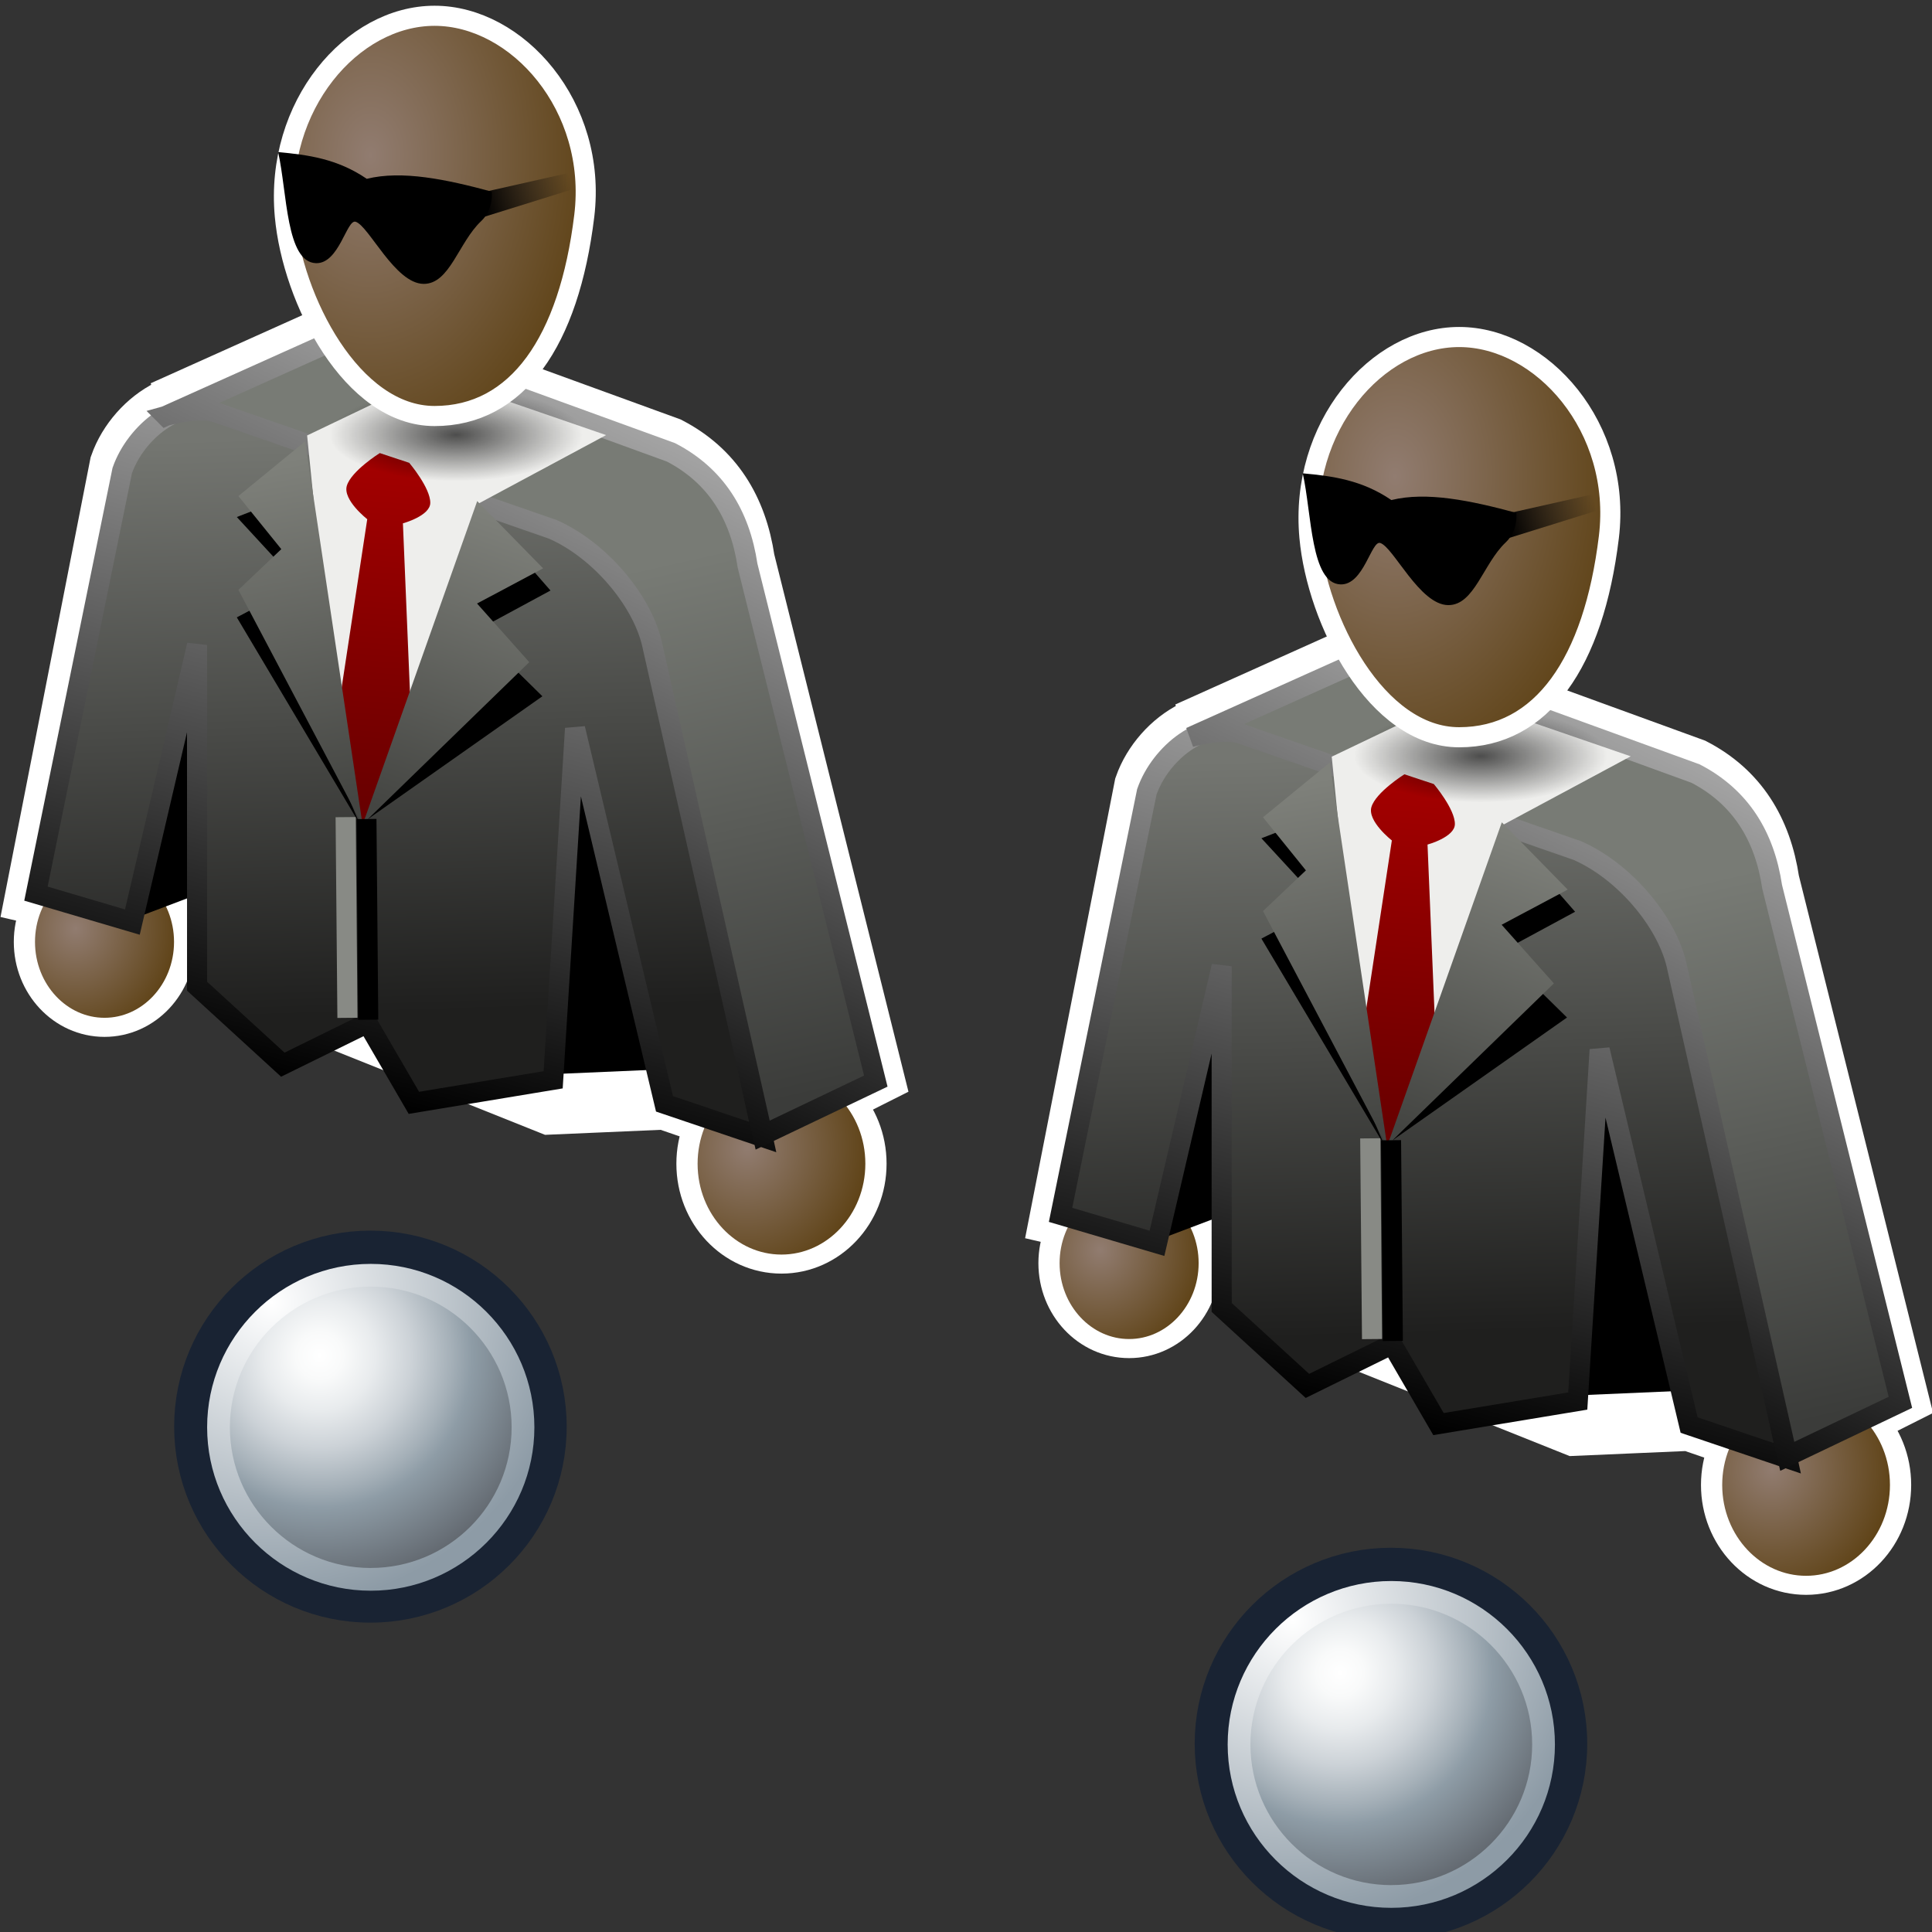 <?xml version="1.0" encoding="UTF-8" standalone="no"?>
<!-- Created with Inkscape (http://www.inkscape.org/) -->

<svg
   xmlns:i="http://ns.adobe.com/AdobeIllustrator/10.0/"
   xmlns:a="http://ns.adobe.com/AdobeSVGViewerExtensions/3.0/"
   xmlns:dc="http://purl.org/dc/elements/1.1/"
   xmlns:cc="http://creativecommons.org/ns#"
   xmlns:rdf="http://www.w3.org/1999/02/22-rdf-syntax-ns#"
   xmlns:svg="http://www.w3.org/2000/svg"
   xmlns="http://www.w3.org/2000/svg"
   xmlns:xlink="http://www.w3.org/1999/xlink"
   xmlns:sodipodi="http://sodipodi.sourceforge.net/DTD/sodipodi-0.dtd"
   xmlns:inkscape="http://www.inkscape.org/namespaces/inkscape"
   width="48px"
   height="48px"
   id="svg3050"
   version="1.1"
   inkscape:version="0.48.5 r10040"
   sodipodi:docname="crowdsource.svg">
  <rect width="100%" height="100%" fill="#333333" stroke="none"/>
  <defs
     id="defs3052">
    <linearGradient
       inkscape:collect="always"
       id="linearGradient26779">
      <stop
         style="stop-color:#000000;stop-opacity:1;"
         offset="0"
         id="stop26781" />
      <stop
         style="stop-color:#000000;stop-opacity:0;"
         offset="1"
         id="stop26783" />
    </linearGradient>
    <linearGradient
       id="linearGradient26757">
      <stop
         style="stop-color:#444542;stop-opacity:1;"
         offset="0"
         id="stop26759" />
      <stop
         style="stop-color:#7f817b;stop-opacity:1;"
         offset="1"
         id="stop26761" />
    </linearGradient>
    <linearGradient
       id="linearGradient26716">
      <stop
         style="stop-color:#a40000;stop-opacity:1;"
         offset="0"
         id="stop26718" />
      <stop
         style="stop-color:#690000;stop-opacity:1;"
         offset="1"
         id="stop26720" />
    </linearGradient>
    <linearGradient
       id="linearGradient26698">
      <stop
         style="stop-color:#000000;stop-opacity:1;"
         offset="0"
         id="stop26700" />
      <stop
         style="stop-color:#b7b7b7;stop-opacity:1;"
         offset="1"
         id="stop26702" />
    </linearGradient>
    <linearGradient
       id="linearGradient26627">
      <stop
         style="stop-color:#747671;stop-opacity:1;"
         offset="0"
         id="stop26629" />
      <stop
         style="stop-color:#1f1f1e;stop-opacity:1;"
         offset="1"
         id="stop26631" />
    </linearGradient>
    <linearGradient
       id="linearGradient26596">
      <stop
         style="stop-color:#787b75;stop-opacity:1;"
         offset="0"
         id="stop26598" />
      <stop
         style="stop-color:#3b3c3a;stop-opacity:1;"
         offset="1"
         id="stop26600" />
    </linearGradient>
    <linearGradient
       id="linearGradient26498">
      <stop
         style="stop-color:#917c70;stop-opacity:1;"
         offset="0"
         id="stop26500" />
      <stop
         style="stop-color:#5f4317;stop-opacity:1;"
         offset="1"
         id="stop26502" />
    </linearGradient>
    <linearGradient
       id="linearGradient26468">
      <stop
         style="stop-color:#000000;stop-opacity:0.675;"
         offset="0"
         id="stop26470" />
      <stop
         style="stop-color:#000000;stop-opacity:0;"
         offset="1"
         id="stop26472" />
    </linearGradient>
    <radialGradient
       inkscape:collect="always"
       xlink:href="#linearGradient26498"
       id="radialGradient28288"
       gradientUnits="userSpaceOnUse"
       gradientTransform="matrix(1.155,0.003,-0.007,1.39,-3.468,-2.437)"
       cx="22.952"
       cy="6.051"
       fx="22.952"
       fy="6.051"
       r="6.118" />
    <radialGradient
       inkscape:collect="always"
       xlink:href="#linearGradient26498"
       id="radialGradient28290"
       gradientUnits="userSpaceOnUse"
       gradientTransform="matrix(1.155,0.003,-0.007,1.39,-3.468,-2.437)"
       cx="22.952"
       cy="6.051"
       fx="22.952"
       fy="6.051"
       r="6.118" />
    <linearGradient
       inkscape:collect="always"
       xlink:href="#linearGradient26627"
       id="linearGradient28292"
       gradientUnits="userSpaceOnUse"
       gradientTransform="matrix(1.344,0,0,1.34,-14.509,-0.852)"
       x1="19.937"
       y1="12.735"
       x2="20.433"
       y2="29.056" />
    <linearGradient
       inkscape:collect="always"
       xlink:href="#linearGradient26698"
       id="linearGradient28294"
       gradientUnits="userSpaceOnUse"
       gradientTransform="matrix(1.413,0,0,1.408,-16.633,-0.188)"
       x1="9.322"
       y1="26.351"
       x2="14.512"
       y2="6.552" />
    <linearGradient
       inkscape:collect="always"
       xlink:href="#linearGradient26596"
       id="linearGradient28296"
       gradientUnits="userSpaceOnUse"
       gradientTransform="matrix(1.468,0,0,1.461,-15.918,-4.389)"
       x1="28.571"
       y1="17.179"
       x2="31.714"
       y2="31.107" />
    <linearGradient
       inkscape:collect="always"
       xlink:href="#linearGradient26698"
       id="linearGradient28298"
       gradientUnits="userSpaceOnUse"
       gradientTransform="matrix(1.375,0,0,1.371,-15.62,-0.864)"
       x1="18.365"
       y1="27.298"
       x2="27.144"
       y2="9.084" />
    <linearGradient
       inkscape:collect="always"
       xlink:href="#linearGradient26716"
       id="linearGradient28300"
       gradientUnits="userSpaceOnUse"
       gradientTransform="matrix(1.375,0,0,1.371,-15.62,-0.864)"
       x1="22.034"
       y1="13.102"
       x2="21.282"
       y2="22.648" />
    <radialGradient
       inkscape:collect="always"
       xlink:href="#linearGradient26468"
       id="radialGradient28302"
       gradientUnits="userSpaceOnUse"
       gradientTransform="matrix(1,0,0,0.368,0,8.588)"
       cx="23.915"
       cy="13.579"
       fx="23.915"
       fy="13.579"
       r="2.955" />
    <radialGradient
       inkscape:collect="always"
       xlink:href="#linearGradient26498"
       id="radialGradient28304"
       gradientUnits="userSpaceOnUse"
       gradientTransform="matrix(1.384,0.017,-0.022,1.977,-17.507,-5.358)"
       cx="22.619"
       cy="5.372"
       fx="22.619"
       fy="5.372"
       r="6.118" />
    <linearGradient
       inkscape:collect="always"
       xlink:href="#linearGradient26757"
       id="linearGradient28306"
       gradientUnits="userSpaceOnUse"
       gradientTransform="matrix(1.413,0,0,1.408,-16.633,-0.188)"
       x1="20.706"
       y1="21.613"
       x2="19.026"
       y2="12.319" />
    <linearGradient
       inkscape:collect="always"
       xlink:href="#linearGradient26757"
       id="linearGradient28308"
       gradientUnits="userSpaceOnUse"
       gradientTransform="matrix(1.413,0,0,1.408,-16.633,-0.188)"
       x1="21.862"
       y1="21.688"
       x2="24.758"
       y2="13.607" />
    <linearGradient
       inkscape:collect="always"
       xlink:href="#linearGradient26779"
       id="linearGradient28310"
       gradientUnits="userSpaceOnUse"
       gradientTransform="matrix(1.413,0,0,1.408,-16.633,-0.188)"
       x1="24.471"
       y1="5.523"
       x2="26.82"
       y2="4.892" />
    <radialGradient
       inkscape:collect="always"
       xlink:href="#linearGradient26498"
       id="radialGradient28352"
       gradientUnits="userSpaceOnUse"
       gradientTransform="matrix(1.155,0.003,-0.007,1.39,-3.468,-2.437)"
       cx="22.952"
       cy="6.051"
       fx="22.952"
       fy="6.051"
       r="6.118" />
    <radialGradient
       inkscape:collect="always"
       xlink:href="#linearGradient26498"
       id="radialGradient28354"
       gradientUnits="userSpaceOnUse"
       gradientTransform="matrix(1.155,0.003,-0.007,1.39,-3.468,-2.437)"
       cx="22.952"
       cy="6.051"
       fx="22.952"
       fy="6.051"
       r="6.118" />
    <linearGradient
       inkscape:collect="always"
       xlink:href="#linearGradient26627"
       id="linearGradient28356"
       gradientUnits="userSpaceOnUse"
       gradientTransform="matrix(1.344,0,0,1.34,-14.509,-0.852)"
       x1="19.937"
       y1="12.735"
       x2="20.433"
       y2="29.056" />
    <linearGradient
       inkscape:collect="always"
       xlink:href="#linearGradient26698"
       id="linearGradient28358"
       gradientUnits="userSpaceOnUse"
       gradientTransform="matrix(1.413,0,0,1.408,-16.633,-0.188)"
       x1="9.322"
       y1="26.351"
       x2="14.512"
       y2="6.552" />
    <linearGradient
       inkscape:collect="always"
       xlink:href="#linearGradient26596"
       id="linearGradient28360"
       gradientUnits="userSpaceOnUse"
       gradientTransform="matrix(1.468,0,0,1.461,-15.918,-4.389)"
       x1="28.571"
       y1="17.179"
       x2="31.714"
       y2="31.107" />
    <linearGradient
       inkscape:collect="always"
       xlink:href="#linearGradient26698"
       id="linearGradient28362"
       gradientUnits="userSpaceOnUse"
       gradientTransform="matrix(1.375,0,0,1.371,-15.62,-0.864)"
       x1="18.365"
       y1="27.298"
       x2="27.144"
       y2="9.084" />
    <linearGradient
       inkscape:collect="always"
       xlink:href="#linearGradient26716"
       id="linearGradient28364"
       gradientUnits="userSpaceOnUse"
       gradientTransform="matrix(1.375,0,0,1.371,-15.62,-0.864)"
       x1="22.034"
       y1="13.102"
       x2="21.282"
       y2="22.648" />
    <radialGradient
       inkscape:collect="always"
       xlink:href="#linearGradient26468"
       id="radialGradient28366"
       gradientUnits="userSpaceOnUse"
       gradientTransform="matrix(1,0,0,0.368,0,8.588)"
       cx="23.915"
       cy="13.579"
       fx="23.915"
       fy="13.579"
       r="2.955" />
    <radialGradient
       inkscape:collect="always"
       xlink:href="#linearGradient26498"
       id="radialGradient28368"
       gradientUnits="userSpaceOnUse"
       gradientTransform="matrix(1.384,0.017,-0.022,1.977,-17.507,-5.358)"
       cx="22.619"
       cy="5.372"
       fx="22.619"
       fy="5.372"
       r="6.118" />
    <linearGradient
       inkscape:collect="always"
       xlink:href="#linearGradient26757"
       id="linearGradient28370"
       gradientUnits="userSpaceOnUse"
       gradientTransform="matrix(1.413,0,0,1.408,-16.633,-0.188)"
       x1="20.706"
       y1="21.613"
       x2="19.026"
       y2="12.319" />
    <linearGradient
       inkscape:collect="always"
       xlink:href="#linearGradient26757"
       id="linearGradient28372"
       gradientUnits="userSpaceOnUse"
       gradientTransform="matrix(1.413,0,0,1.408,-16.633,-0.188)"
       x1="21.862"
       y1="21.688"
       x2="24.758"
       y2="13.607" />
    <linearGradient
       inkscape:collect="always"
       xlink:href="#linearGradient26779"
       id="linearGradient28374"
       gradientUnits="userSpaceOnUse"
       gradientTransform="matrix(1.413,0,0,1.408,-16.633,-0.188)"
       x1="24.471"
       y1="5.523"
       x2="26.82"
       y2="4.892" />
    <radialGradient
       inkscape:collect="always"
       xlink:href="#XMLID_530_"
       id="radialGradient3651"
       gradientUnits="userSpaceOnUse"
       gradientTransform="matrix(-1,0,0,1,55.359,0)"
       cx="33.161"
       cy="46.365"
       fx="33.161"
       fy="46.365"
       r="28.435" />
    <radialGradient
       id="XMLID_530_"
       cx="33.161"
       cy="46.365"
       r="28.435"
       fx="33.161"
       fy="46.365"
       gradientTransform="matrix(-1,0,0,1,55.359,0)"
       gradientUnits="userSpaceOnUse">
      <stop
         offset="0"
         style="stop-color:#FFFFFF"
         id="stop7730" />
      <stop
         offset="0.09"
         style="stop-color:#F9FAFA"
         id="stop7732" />
      <stop
         offset="0.211"
         style="stop-color:#E8EBED"
         id="stop7734" />
      <stop
         offset="0.35"
         style="stop-color:#CCD2D7"
         id="stop7736" />
      <stop
         offset="0.5"
         style="stop-color:#A5B0B8"
         id="stop7738" />
      <stop
         offset="0.579"
         style="stop-color:#8E9CA6"
         id="stop7740" />
      <stop
         offset="1"
         style="stop-color:#505359"
         id="stop7742" />
      <a:midPointStop
         offset="0"
         style="stop-color:#FFFFFF" />
      <a:midPointStop
         offset="0.645"
         style="stop-color:#FFFFFF" />
      <a:midPointStop
         offset="0.579"
         style="stop-color:#8E9CA6" />
      <a:midPointStop
         offset="0.5"
         style="stop-color:#8E9CA6" />
      <a:midPointStop
         offset="1"
         style="stop-color:#505359" />
    </radialGradient>
    <radialGradient
       inkscape:collect="always"
       xlink:href="#XMLID_531_"
       id="radialGradient3653"
       gradientUnits="userSpaceOnUse"
       gradientTransform="matrix(-0.288,0,0,0.288,48.641,12.808)"
       cx="38.921"
       cy="39.927"
       fx="38.921"
       fy="39.927"
       r="34.589" />
    <radialGradient
       id="XMLID_531_"
       cx="38.921"
       cy="39.927"
       r="34.589"
       fx="38.921"
       fy="39.927"
       gradientTransform="matrix(-1,0,0,1,55.359,0)"
       gradientUnits="userSpaceOnUse">
      <stop
         offset="0"
         style="stop-color:#FFFFFF"
         id="stop7749" />
      <stop
         offset="1"
         style="stop-color:#8D9BA6"
         id="stop7751" />
      <a:midPointStop
         offset="0"
         style="stop-color:#FFFFFF" />
      <a:midPointStop
         offset="0.5"
         style="stop-color:#FFFFFF" />
      <a:midPointStop
         offset="1"
         style="stop-color:#8D9BA6" />
    </radialGradient>
    <radialGradient
       r="34.589"
       fy="39.927"
       fx="38.921"
       cy="39.927"
       cx="38.921"
       gradientTransform="matrix(-0.288,0,0,0.288,48.641,12.808)"
       gradientUnits="userSpaceOnUse"
       id="radialGradient29839"
       xlink:href="#XMLID_531_"
       inkscape:collect="always" />
    <radialGradient
       inkscape:collect="always"
       xlink:href="#XMLID_530_"
       id="radialGradient29886"
       gradientUnits="userSpaceOnUse"
       gradientTransform="matrix(-1,0,0,1,55.359,0)"
       cx="33.161"
       cy="46.365"
       fx="33.161"
       fy="46.365"
       r="28.435" />
    <radialGradient
       inkscape:collect="always"
       xlink:href="#XMLID_531_"
       id="radialGradient29888"
       gradientUnits="userSpaceOnUse"
       gradientTransform="matrix(-0.288,0,0,0.288,48.641,12.808)"
       cx="38.921"
       cy="39.927"
       fx="38.921"
       fy="39.927"
       r="34.589" />
    <radialGradient
       inkscape:collect="always"
       xlink:href="#linearGradient26498"
       id="radialGradient29932"
       gradientUnits="userSpaceOnUse"
       gradientTransform="matrix(1.155,0.003,-0.007,1.39,-3.468,-2.437)"
       cx="22.952"
       cy="6.051"
       fx="22.952"
       fy="6.051"
       r="6.118" />
    <radialGradient
       inkscape:collect="always"
       xlink:href="#linearGradient26498"
       id="radialGradient29934"
       gradientUnits="userSpaceOnUse"
       gradientTransform="matrix(1.155,0.003,-0.007,1.39,-3.468,-2.437)"
       cx="22.952"
       cy="6.051"
       fx="22.952"
       fy="6.051"
       r="6.118" />
    <linearGradient
       inkscape:collect="always"
       xlink:href="#linearGradient26627"
       id="linearGradient29936"
       gradientUnits="userSpaceOnUse"
       gradientTransform="matrix(1.344,0,0,1.34,-14.509,-0.852)"
       x1="19.937"
       y1="12.735"
       x2="20.433"
       y2="29.056" />
    <linearGradient
       inkscape:collect="always"
       xlink:href="#linearGradient26698"
       id="linearGradient29938"
       gradientUnits="userSpaceOnUse"
       gradientTransform="matrix(1.413,0,0,1.408,-16.633,-0.188)"
       x1="9.322"
       y1="26.351"
       x2="14.512"
       y2="6.552" />
    <linearGradient
       inkscape:collect="always"
       xlink:href="#linearGradient26596"
       id="linearGradient29940"
       gradientUnits="userSpaceOnUse"
       gradientTransform="matrix(1.468,0,0,1.461,-15.918,-4.389)"
       x1="28.571"
       y1="17.179"
       x2="31.714"
       y2="31.107" />
    <linearGradient
       inkscape:collect="always"
       xlink:href="#linearGradient26698"
       id="linearGradient29942"
       gradientUnits="userSpaceOnUse"
       gradientTransform="matrix(1.375,0,0,1.371,-15.62,-0.864)"
       x1="18.365"
       y1="27.298"
       x2="27.144"
       y2="9.084" />
    <linearGradient
       inkscape:collect="always"
       xlink:href="#linearGradient26716"
       id="linearGradient29944"
       gradientUnits="userSpaceOnUse"
       gradientTransform="matrix(1.375,0,0,1.371,-15.62,-0.864)"
       x1="22.034"
       y1="13.102"
       x2="21.282"
       y2="22.648" />
    <radialGradient
       inkscape:collect="always"
       xlink:href="#linearGradient26468"
       id="radialGradient29946"
       gradientUnits="userSpaceOnUse"
       gradientTransform="matrix(1,0,0,0.368,0,8.588)"
       cx="23.915"
       cy="13.579"
       fx="23.915"
       fy="13.579"
       r="2.955" />
    <radialGradient
       inkscape:collect="always"
       xlink:href="#linearGradient26498"
       id="radialGradient29948"
       gradientUnits="userSpaceOnUse"
       gradientTransform="matrix(1.384,0.017,-0.022,1.977,-17.507,-5.358)"
       cx="22.619"
       cy="5.372"
       fx="22.619"
       fy="5.372"
       r="6.118" />
    <linearGradient
       inkscape:collect="always"
       xlink:href="#linearGradient26757"
       id="linearGradient29950"
       gradientUnits="userSpaceOnUse"
       gradientTransform="matrix(1.413,0,0,1.408,-16.633,-0.188)"
       x1="20.706"
       y1="21.613"
       x2="19.026"
       y2="12.319" />
    <linearGradient
       inkscape:collect="always"
       xlink:href="#linearGradient26757"
       id="linearGradient29952"
       gradientUnits="userSpaceOnUse"
       gradientTransform="matrix(1.413,0,0,1.408,-16.633,-0.188)"
       x1="21.862"
       y1="21.688"
       x2="24.758"
       y2="13.607" />
    <linearGradient
       inkscape:collect="always"
       xlink:href="#linearGradient26779"
       id="linearGradient29954"
       gradientUnits="userSpaceOnUse"
       gradientTransform="matrix(1.413,0,0,1.408,-16.633,-0.188)"
       x1="24.471"
       y1="5.523"
       x2="26.82"
       y2="4.892" />
  </defs>
  <sodipodi:namedview
     id="base"
     pagecolor="#ffffff"
     bordercolor="#666666"
     borderopacity="1.0"
     inkscape:pageopacity="0.0"
     inkscape:pageshadow="2"
     inkscape:zoom="9.8994949"
     inkscape:cx="1.0667571"
     inkscape:cy="10.335949"
     inkscape:current-layer="layer1"
     showgrid="true"
     inkscape:grid-bbox="true"
     inkscape:document-units="px"
     inkscape:window-width="2560"
     inkscape:window-height="1475"
     inkscape:window-x="0"
     inkscape:window-y="0"
     inkscape:window-maximized="1" />
  <g
     id="layer1"
     inkscape:label="Layer 1"
     inkscape:groupmode="layer">
    <g
       id="g28267"
       transform="matrix(0.658,0,0,0.658,0.201,0.144)">
      <path
         sodipodi:nodetypes="sccccccccccccccccs"
         inkscape:connector-curvature="0"
         id="path26655"
         d="m 12.297,12.465 c -0.137,0.016 -0.241,0.048 -0.344,0.086 L 5.851,15.292 c 0.056,-0.016 0.149,-0.027 0.215,-0.043 -0.817,0.403 -1.533,1.204 -1.848,2.099 l -3.175,16.196 3.304,0.768 3.051,-1.071 0.817,-1.585 0.43,5.098 11.825,4.728 4.335,-0.188 3.61,1.242 4.255,-2.142 -4.857,-19.448 C 27.522,18.994 26.608,17.533 24.933,16.663 L 13.63,12.55 c -0.404,-0.09 -0.921,-0.135 -1.332,-0.086 z"
         style="fill:#000000;stroke:#ffffff;stroke-width:2.278;stroke-miterlimit:4;stroke-dasharray:none" />
      <path
         transform="matrix(0.552,0,0,0.497,-10.146,31.835)"
         d="m 30.456,7.064 c 0,3.584 -2.454,6.49 -5.48,6.49 -3.027,0 -5.48,-2.906 -5.48,-6.49 0,-3.584 2.454,-6.49 5.48,-6.49 3.027,0 5.48,2.906 5.48,6.49 z"
         sodipodi:ry="6.4902301"
         sodipodi:rx="5.4800777"
         sodipodi:cy="7.0635681"
         sodipodi:cx="24.976021"
         id="path26445"
         style="color:#000000;fill:url(#radialGradient28288);fill-opacity:1;fill-rule:nonzero;stroke:#ffffff;stroke-width:1.45;stroke-linecap:round;stroke-linejoin:miter;stroke-miterlimit:4;stroke-opacity:1;stroke-dasharray:none;stroke-dashoffset:0;marker:none;visibility:visible;display:inline;overflow:visible;enable-background:accumulate"
         sodipodi:type="arc" />
      <path
         inkscape:connector-curvature="0"
         id="path26443"
         d="m 4.396,34.597 3.559,-12.175 0.89,8.412 -1.335,2.583 z"
         style="fill:#000000;stroke:none" />
      <path
         sodipodi:type="arc"
         style="color:#000000;fill:url(#radialGradient28290);fill-opacity:1;fill-rule:nonzero;stroke:#ffffff;stroke-width:1.231;stroke-linecap:round;stroke-linejoin:miter;stroke-miterlimit:4;stroke-opacity:1;stroke-dasharray:none;stroke-dashoffset:0;marker:none;visibility:visible;display:inline;overflow:visible;enable-background:accumulate"
         id="path26439"
         sodipodi:cx="24.976021"
         sodipodi:cy="7.0635681"
         sodipodi:rx="5.4800777"
         sodipodi:ry="6.4902301"
         d="m 30.456,7.064 c 0,3.584 -2.454,6.49 -5.48,6.49 -3.027,0 -5.48,-2.906 -5.48,-6.49 0,-3.584 2.454,-6.49 5.48,-6.49 3.027,0 5.48,2.906 5.48,6.49 z"
         transform="matrix(0.651,0,0,0.584,12.942,39.595)" />
      <path
         sodipodi:nodetypes="cccccccccccccccc"
         inkscape:connector-curvature="0"
         id="path26508"
         d="M 1.052,33.523 4.31,17.549 C 4.831,16.066 6.466,14.794 7.805,15.271 l 13.089,4.377 c 1.832,0.538 3.053,2.322 3.514,4.308 L 28.492,42.713 24.785,41.459 21.407,27.287 20.581,40.552 15.322,41.422 13.57,38.409 10.373,39.981 7.136,37.018 7.135,24.136 4.693,34.597 z"
         style="fill:url(#linearGradient28292);fill-opacity:1;stroke:url(#linearGradient28294);stroke-width:0.759;stroke-miterlimit:4;stroke-opacity:1;stroke-dasharray:none" />
      <path
         sodipodi:nodetypes="ccccccccccc"
         inkscape:connector-curvature="0"
         id="path26512"
         d="m 5.953,15.486 6.08,-2.73 c 0.412,-0.151 1.167,-0.12 1.705,0 l 11.292,4.105 c 1.675,0.871 2.6,2.327 2.891,4.28 l 4.842,19.46 -4.272,2.039 -4.189,-18.594 C 23.899,22.404 22.319,20.535 20.559,19.765 L 7.807,15.338 c -0.544,-0.148 -1.384,0.015 -1.854,0.148 z"
         style="fill:url(#linearGradient28296);fill-opacity:1;stroke:url(#linearGradient28298);stroke-width:0.759;stroke-miterlimit:4;stroke-dasharray:none" />
      <path
         sodipodi:nodetypes="ccccccc"
         inkscape:connector-curvature="0"
         id="path26420"
         d="m 12.539,28.686 -1.248,-12.463 4.741,-2.269 6.548,2.255 -4.838,2.596 -3.177,10.446 z"
         style="fill:#eeeeec;stroke:none" />
      <path
         sodipodi:nodetypes="cccc"
         inkscape:connector-curvature="0"
         id="path26606"
         d="m 13.285,30.908 -4.649,-7.816 1.086,-0.575 z"
         style="fill:#000000;stroke:none" />
      <path
         sodipodi:nodetypes="cscccccscc"
         inkscape:connector-curvature="0"
         id="path26433"
         d="m 14.034,16.888 c 0,0 -1.078,0.676 -1.244,1.235 -0.159,0.537 0.771,1.262 0.771,1.262 l -1.239,8.151 1.005,3.339 1.944,-2.614 -0.363,-8.72 c 0,0 1.027,-0.278 1.033,-0.77 0.008,-0.57 -0.795,-1.515 -0.795,-1.515 z"
         style="fill:url(#linearGradient28300);fill-opacity:1;stroke:none" />
      <path
         transform="matrix(1.618,0,0,1.611,-21.78,-5.686)"
         d="m 26.87,13.579 c 0,0.6 -1.323,1.086 -2.955,1.086 -1.632,0 -2.955,-0.486 -2.955,-1.086 0,-0.6 1.323,-1.086 2.955,-1.086 1.632,0 2.955,0.486 2.955,1.086 z"
         sodipodi:ry="1.085914"
         sodipodi:rx="2.9546962"
         sodipodi:cy="13.579052"
         sodipodi:cx="23.915361"
         id="path26466"
         style="color:#000000;fill:url(#radialGradient28302);fill-opacity:1;fill-rule:nonzero;stroke:none;stroke-width:0.5;marker:none;visibility:visible;display:inline;overflow:visible;enable-background:accumulate"
         sodipodi:type="arc" />
      <path
         sodipodi:nodetypes="sssss"
         inkscape:connector-curvature="0"
         id="path26399"
         d="m 21.755,7.933 c -0.577,4.748 -2.531,7.556 -5.653,7.556 -3.122,0 -5.365,-4.389 -5.653,-7.556 -0.379,-4.156 2.531,-7.556 5.653,-7.556 3.122,0 6.157,3.413 5.653,7.556 z"
         style="color:#000000;fill:url(#radialGradient28304);fill-opacity:1;fill-rule:nonzero;stroke:#ffffff;stroke-width:0.759;stroke-linecap:round;stroke-linejoin:miter;stroke-miterlimit:4;stroke-opacity:1;stroke-dashoffset:0;marker:none;visibility:visible;display:inline;overflow:visible;enable-background:accumulate" />
      <path
         sodipodi:nodetypes="cccc"
         inkscape:connector-curvature="0"
         id="path26608"
         d="m 10.57,21.401 -1.934,-2.098 1.222,-0.474 z"
         style="color:#000000;fill:#000000;fill-opacity:1;fill-rule:nonzero;stroke:none;stroke-width:1px;marker:none;visibility:visible;display:inline;overflow:visible;enable-background:accumulate" />
      <path
         sodipodi:nodetypes="cccccc"
         inkscape:connector-curvature="0"
         id="path26418"
         d="m 11.217,16.445 -2.521,2.066 1.62,2.005 -1.62,1.537 4.691,8.888 z"
         style="fill:url(#linearGradient28306);fill-opacity:1;stroke:none" />
      <path
         sodipodi:nodetypes="cccccc"
         inkscape:connector-curvature="0"
         id="path26604"
         d="m 17.731,18.931 2.749,3.147 -2.817,1.523 2.511,2.47 -6.584,4.635 z"
         style="fill:#000000;stroke:none" />
      <path
         sodipodi:nodetypes="cccccc"
         style="fill:url(#linearGradient28308);fill-opacity:1;stroke:none"
         d="m 17.713,18.701 2.488,2.54 -2.494,1.328 1.972,2.214 -6.281,6.106 z"
         id="path26431"
         inkscape:connector-curvature="0" />
      <path
         inkscape:connector-curvature="0"
         id="path26643"
         d="m 13.53,30.705 0.068,7.579"
         style="fill:none;stroke:#000000;stroke-width:0.759;stroke-linecap:butt;stroke-linejoin:miter;stroke-miterlimit:4;stroke-opacity:1;stroke-dasharray:none" />
      <path
         style="fill:none;stroke:#888a85;stroke-width:0.759;stroke-linecap:butt;stroke-linejoin:miter;stroke-miterlimit:4;stroke-opacity:1;stroke-dasharray:none"
         d="m 12.745,30.634 0.068,7.579"
         id="path26737"
         inkscape:connector-curvature="0" />
      <path
         inkscape:connector-curvature="0"
         id="path26777"
         d="m 17.405,7.159 3.782,-0.853 0.071,0.64 -4.567,1.422 z"
         style="fill:url(#linearGradient28310);fill-opacity:1;stroke:none" />
      <path
         sodipodi:nodetypes="cccssssc"
         inkscape:connector-curvature="0"
         id="path26775"
         d="m 10.197,5.524 c 1.115,0.102 2.231,0.248 3.346,1.009 1.327,-0.328 2.992,0.017 4.717,0.484 0,0 0.089,0.654 -0.399,1.114 -0.856,0.808 -1.182,2.374 -2.17,2.369 -1.081,-0.005 -2.068,-2.191 -2.569,-2.346 -0.336,-0.104 -0.622,1.593 -1.498,1.564 -1.13,-0.037 -1.083,-2.653 -1.427,-4.195 z"
         style="fill:#000000;stroke:none" />
    </g>
    <g
       transform="matrix(0.658,0,0,0.658,25.657,8.125)"
       id="g28312">
      <path
         style="fill:#000000;stroke:#ffffff;stroke-width:2.278;stroke-miterlimit:4;stroke-dasharray:none"
         d="m 12.297,12.465 c -0.137,0.016 -0.241,0.048 -0.344,0.086 L 5.851,15.292 c 0.056,-0.016 0.149,-0.027 0.215,-0.043 -0.817,0.403 -1.533,1.204 -1.848,2.099 l -3.175,16.196 3.304,0.768 3.051,-1.071 0.817,-1.585 0.43,5.098 11.825,4.728 4.335,-0.188 3.61,1.242 4.255,-2.142 -4.857,-19.448 C 27.522,18.994 26.608,17.533 24.933,16.663 L 13.63,12.55 c -0.404,-0.09 -0.921,-0.135 -1.332,-0.086 z"
         id="path28314"
         inkscape:connector-curvature="0"
         sodipodi:nodetypes="sccccccccccccccccs" />
      <path
         sodipodi:type="arc"
         style="color:#000000;fill:url(#radialGradient28352);fill-opacity:1;fill-rule:nonzero;stroke:#ffffff;stroke-width:1.45;stroke-linecap:round;stroke-linejoin:miter;stroke-miterlimit:4;stroke-opacity:1;stroke-dasharray:none;stroke-dashoffset:0;marker:none;visibility:visible;display:inline;overflow:visible;enable-background:accumulate"
         id="path28316"
         sodipodi:cx="24.976021"
         sodipodi:cy="7.0635681"
         sodipodi:rx="5.4800777"
         sodipodi:ry="6.4902301"
         d="m 30.456,7.064 c 0,3.584 -2.454,6.49 -5.48,6.49 -3.027,0 -5.48,-2.906 -5.48,-6.49 0,-3.584 2.454,-6.49 5.48,-6.49 3.027,0 5.48,2.906 5.48,6.49 z"
         transform="matrix(0.552,0,0,0.497,-10.146,31.835)" />
      <path
         style="fill:#000000;stroke:none"
         d="m 4.396,34.597 3.559,-12.175 0.89,8.412 -1.335,2.583 z"
         id="path28318"
         inkscape:connector-curvature="0" />
      <path
         transform="matrix(0.651,0,0,0.584,12.942,39.595)"
         d="m 30.456,7.064 c 0,3.584 -2.454,6.49 -5.48,6.49 -3.027,0 -5.48,-2.906 -5.48,-6.49 0,-3.584 2.454,-6.49 5.48,-6.49 3.027,0 5.48,2.906 5.48,6.49 z"
         sodipodi:ry="6.4902301"
         sodipodi:rx="5.4800777"
         sodipodi:cy="7.0635681"
         sodipodi:cx="24.976021"
         id="path28320"
         style="color:#000000;fill:url(#radialGradient28354);fill-opacity:1;fill-rule:nonzero;stroke:#ffffff;stroke-width:1.231;stroke-linecap:round;stroke-linejoin:miter;stroke-miterlimit:4;stroke-opacity:1;stroke-dasharray:none;stroke-dashoffset:0;marker:none;visibility:visible;display:inline;overflow:visible;enable-background:accumulate"
         sodipodi:type="arc" />
      <path
         style="fill:url(#linearGradient28356);fill-opacity:1;stroke:url(#linearGradient28358);stroke-width:0.759;stroke-miterlimit:4;stroke-opacity:1;stroke-dasharray:none"
         d="M 1.052,33.523 4.31,17.549 C 4.831,16.066 6.466,14.794 7.805,15.271 l 13.089,4.377 c 1.832,0.538 3.053,2.322 3.514,4.308 L 28.492,42.713 24.785,41.459 21.407,27.287 20.581,40.552 15.322,41.422 13.57,38.409 10.373,39.981 7.136,37.018 7.135,24.136 4.693,34.597 z"
         id="path28322"
         inkscape:connector-curvature="0"
         sodipodi:nodetypes="cccccccccccccccc" />
      <path
         style="fill:url(#linearGradient28360);fill-opacity:1;stroke:url(#linearGradient28362);stroke-width:0.759;stroke-miterlimit:4;stroke-dasharray:none"
         d="m 5.953,15.486 6.08,-2.73 c 0.412,-0.151 1.167,-0.12 1.705,0 l 11.292,4.105 c 1.675,0.871 2.6,2.327 2.891,4.28 l 4.842,19.46 -4.272,2.039 -4.189,-18.594 C 23.899,22.404 22.319,20.535 20.559,19.765 L 7.807,15.338 c -0.544,-0.148 -1.384,0.015 -1.854,0.148 z"
         id="path28324"
         inkscape:connector-curvature="0"
         sodipodi:nodetypes="ccccccccccc" />
      <path
         style="fill:#eeeeec;stroke:none"
         d="m 12.539,28.686 -1.248,-12.463 4.741,-2.269 6.548,2.255 -4.838,2.596 -3.177,10.446 z"
         id="path28326"
         inkscape:connector-curvature="0"
         sodipodi:nodetypes="ccccccc" />
      <path
         style="fill:#000000;stroke:none"
         d="m 13.285,30.908 -4.649,-7.816 1.086,-0.575 z"
         id="path28328"
         inkscape:connector-curvature="0"
         sodipodi:nodetypes="cccc" />
      <path
         style="fill:url(#linearGradient28364);fill-opacity:1;stroke:none"
         d="m 14.034,16.888 c 0,0 -1.078,0.676 -1.244,1.235 -0.159,0.537 0.771,1.262 0.771,1.262 l -1.239,8.151 1.005,3.339 1.944,-2.614 -0.363,-8.72 c 0,0 1.027,-0.278 1.033,-0.77 0.008,-0.57 -0.795,-1.515 -0.795,-1.515 z"
         id="path28330"
         inkscape:connector-curvature="0"
         sodipodi:nodetypes="cscccccscc" />
      <path
         sodipodi:type="arc"
         style="color:#000000;fill:url(#radialGradient28366);fill-opacity:1;fill-rule:nonzero;stroke:none;stroke-width:0.5;marker:none;visibility:visible;display:inline;overflow:visible;enable-background:accumulate"
         id="path28332"
         sodipodi:cx="23.915361"
         sodipodi:cy="13.579052"
         sodipodi:rx="2.9546962"
         sodipodi:ry="1.085914"
         d="m 26.87,13.579 c 0,0.6 -1.323,1.086 -2.955,1.086 -1.632,0 -2.955,-0.486 -2.955,-1.086 0,-0.6 1.323,-1.086 2.955,-1.086 1.632,0 2.955,0.486 2.955,1.086 z"
         transform="matrix(1.618,0,0,1.611,-21.78,-5.686)" />
      <path
         style="color:#000000;fill:url(#radialGradient28368);fill-opacity:1;fill-rule:nonzero;stroke:#ffffff;stroke-width:0.759;stroke-linecap:round;stroke-linejoin:miter;stroke-miterlimit:4;stroke-opacity:1;stroke-dashoffset:0;marker:none;visibility:visible;display:inline;overflow:visible;enable-background:accumulate"
         d="m 21.755,7.933 c -0.577,4.748 -2.531,7.556 -5.653,7.556 -3.122,0 -5.365,-4.389 -5.653,-7.556 -0.379,-4.156 2.531,-7.556 5.653,-7.556 3.122,0 6.157,3.413 5.653,7.556 z"
         id="path28334"
         inkscape:connector-curvature="0"
         sodipodi:nodetypes="sssss" />
      <path
         style="color:#000000;fill:#000000;fill-opacity:1;fill-rule:nonzero;stroke:none;stroke-width:1px;marker:none;visibility:visible;display:inline;overflow:visible;enable-background:accumulate"
         d="m 10.57,21.401 -1.934,-2.098 1.222,-0.474 z"
         id="path28336"
         inkscape:connector-curvature="0"
         sodipodi:nodetypes="cccc" />
      <path
         style="fill:url(#linearGradient28370);fill-opacity:1;stroke:none"
         d="m 11.217,16.445 -2.521,2.066 1.62,2.005 -1.62,1.537 4.691,8.888 z"
         id="path28338"
         inkscape:connector-curvature="0"
         sodipodi:nodetypes="cccccc" />
      <path
         style="fill:#000000;stroke:none"
         d="m 17.731,18.931 2.749,3.147 -2.817,1.523 2.511,2.47 -6.584,4.635 z"
         id="path28340"
         inkscape:connector-curvature="0"
         sodipodi:nodetypes="cccccc" />
      <path
         inkscape:connector-curvature="0"
         id="path28342"
         d="m 17.713,18.701 2.488,2.54 -2.494,1.328 1.972,2.214 -6.281,6.106 z"
         style="fill:url(#linearGradient28372);fill-opacity:1;stroke:none"
         sodipodi:nodetypes="cccccc" />
      <path
         style="fill:none;stroke:#000000;stroke-width:0.759;stroke-linecap:butt;stroke-linejoin:miter;stroke-miterlimit:4;stroke-opacity:1;stroke-dasharray:none"
         d="m 13.53,30.705 0.068,7.579"
         id="path28344"
         inkscape:connector-curvature="0" />
      <path
         inkscape:connector-curvature="0"
         id="path28346"
         d="m 12.745,30.634 0.068,7.579"
         style="fill:none;stroke:#888a85;stroke-width:0.759;stroke-linecap:butt;stroke-linejoin:miter;stroke-miterlimit:4;stroke-opacity:1;stroke-dasharray:none" />
      <path
         style="fill:url(#linearGradient28374);fill-opacity:1;stroke:none"
         d="m 17.405,7.159 3.782,-0.853 0.071,0.64 -4.567,1.422 z"
         id="path28348"
         inkscape:connector-curvature="0" />
      <path
         style="fill:#000000;stroke:none"
         d="m 10.197,5.524 c 1.115,0.102 2.231,0.248 3.346,1.009 1.327,-0.328 2.992,0.017 4.717,0.484 0,0 0.089,0.654 -0.399,1.114 -0.856,0.808 -1.182,2.374 -2.17,2.369 -1.081,-0.005 -2.068,-2.191 -2.569,-2.346 -0.336,-0.104 -0.622,1.593 -1.498,1.564 -1.13,-0.037 -1.083,-2.653 -1.427,-4.195 z"
         id="path28350"
         inkscape:connector-curvature="0"
         sodipodi:nodetypes="cccssssc" />
    </g>
    <g
       id="g3639"
       transform="matrix(0.762,0,0,0.761,3.578,21.742)">
      <circle
         sodipodi:ry="19.018"
         sodipodi:rx="19.018"
         sodipodi:cy="54.053001"
         sodipodi:cx="27.679001"
         style="fill:url(#radialGradient3651);stroke:#192333;stroke-width:4.343"
         id="circle3511"
         r="19.018"
         cy="54.053"
         cx="27.679"
         i:knockout="Off"
         transform="matrix(0.302,0,0,0.302,32.297,12.035)"
         d="m 46.697,54.053 c 0,10.503 -8.515,19.018 -19.018,19.018 -10.503,0 -19.018,-8.515 -19.018,-19.018 0,-10.503 8.515,-19.018 19.018,-19.018 10.503,0 19.018,8.515 19.018,19.018 z" />
      <path
         inkscape:connector-curvature="0"
         d="m 40.667,23.046 c -2.942,0 -5.335,2.394 -5.335,5.335 0,2.941 2.394,5.335 5.335,5.335 2.942,0 5.335,-2.393 5.335,-5.335 -2.89e-4,-2.942 -2.393,-5.335 -5.335,-5.335 z m -1.3e-5,9.928 c -2.533,0 -4.593,-2.06 -4.593,-4.593 0,-2.533 2.06,-4.593 4.593,-4.593 2.532,0 4.593,2.06 4.593,4.593 0,2.533 -2.06,4.592 -4.593,4.592 z"
         style="fill:url(#radialGradient29839)"
         id="path3624" />
    </g>
    <g
       transform="matrix(0.762,0,0,0.761,-21.777,13.863)"
       id="g29880">
      <circle
         d="m 46.697,54.053 c 0,10.503 -8.515,19.018 -19.018,19.018 -10.503,0 -19.018,-8.515 -19.018,-19.018 0,-10.503 8.515,-19.018 19.018,-19.018 10.503,0 19.018,8.515 19.018,19.018 z"
         transform="matrix(0.302,0,0,0.302,32.297,12.035)"
         i:knockout="Off"
         cx="27.679"
         cy="54.053"
         r="19.018"
         id="circle29882"
         style="fill:url(#radialGradient29886);stroke:#192333;stroke-width:4.343"
         sodipodi:cx="27.679001"
         sodipodi:cy="54.053001"
         sodipodi:rx="19.018"
         sodipodi:ry="19.018" />
      <path
         id="path29884"
         style="fill:url(#radialGradient29888)"
         d="m 40.667,23.046 c -2.942,0 -5.335,2.394 -5.335,5.335 0,2.941 2.394,5.335 5.335,5.335 2.942,0 5.335,-2.393 5.335,-5.335 -2.89e-4,-2.942 -2.393,-5.335 -5.335,-5.335 z m -1.3e-5,9.928 c -2.533,0 -4.593,-2.06 -4.593,-4.593 0,-2.533 2.06,-4.593 4.593,-4.593 2.532,0 4.593,2.06 4.593,4.593 0,2.533 -2.06,4.592 -4.593,4.592 z"
         inkscape:connector-curvature="0" />
    </g>
  </g>
</svg>
